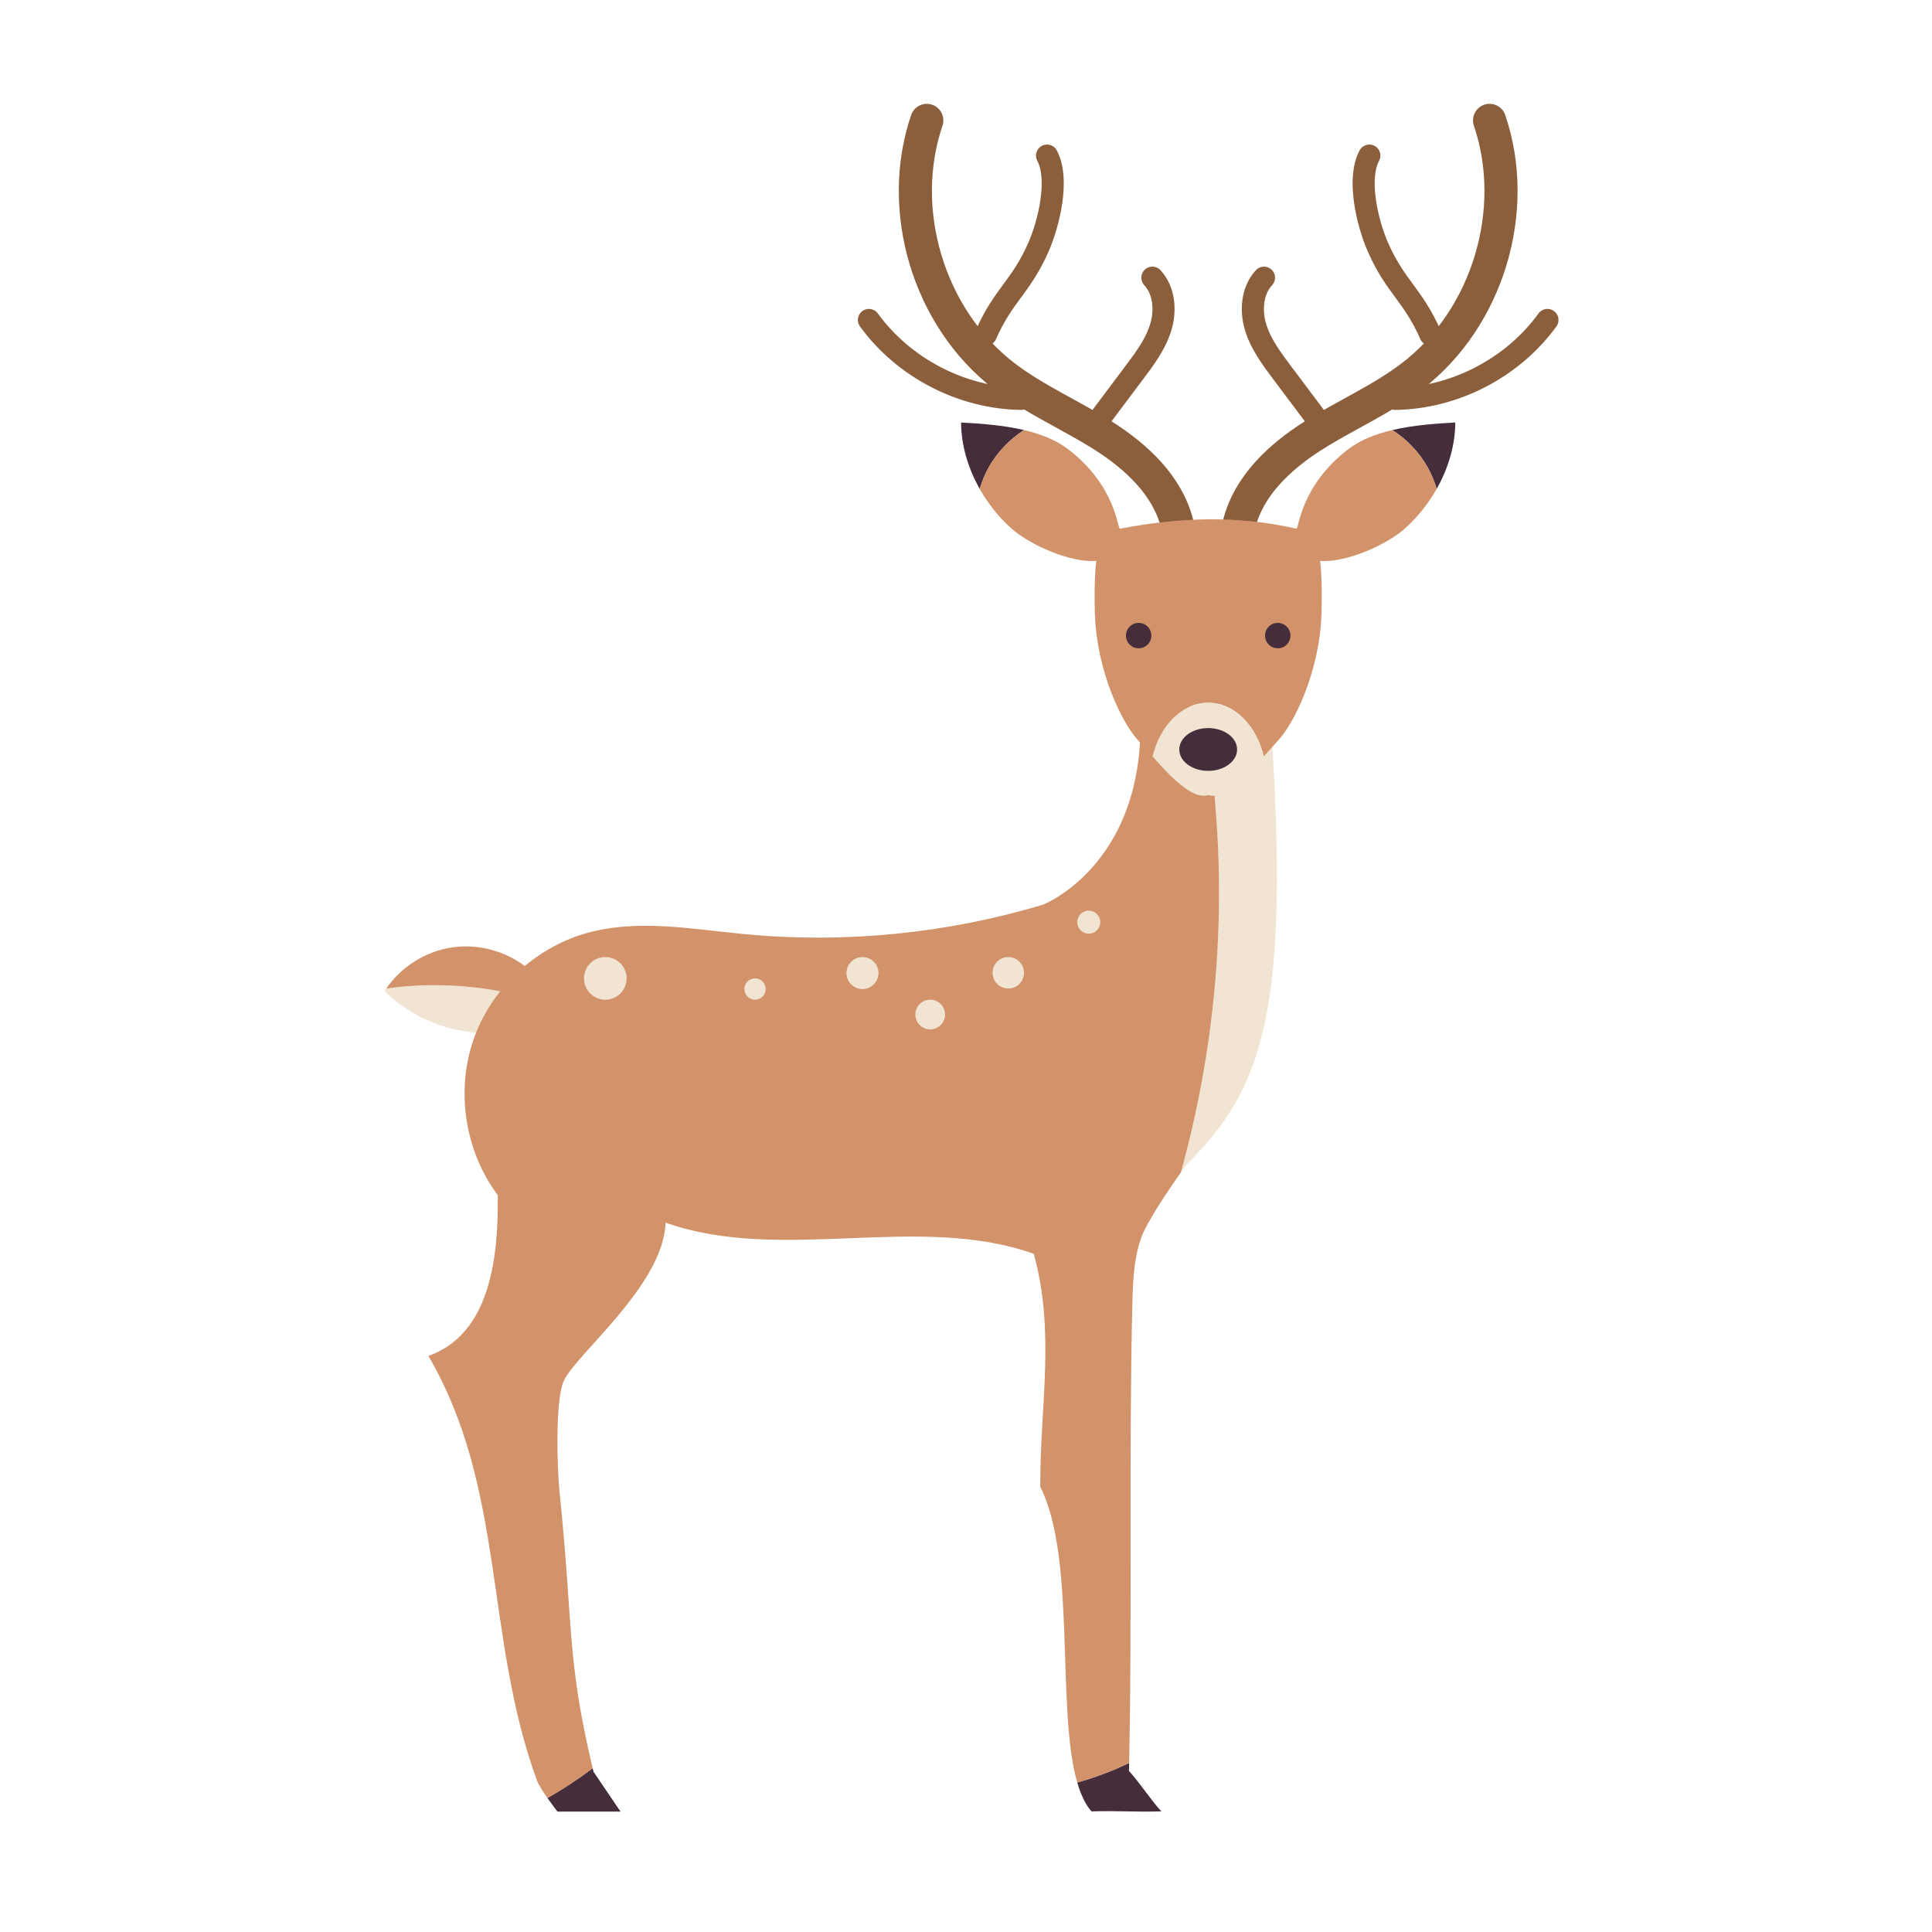<?xml version="1.0" encoding="utf-8"?>
<!-- Generator: Adobe Illustrator 16.0.0, SVG Export Plug-In . SVG Version: 6.00 Build 0)  -->
<!DOCTYPE svg PUBLIC "-//W3C//DTD SVG 1.1//EN" "http://www.w3.org/Graphics/SVG/1.1/DTD/svg11.dtd">
<svg version="1.1" id="Layer_1" xmlns="http://www.w3.org/2000/svg" xmlns:xlink="http://www.w3.org/1999/xlink" x="0px" y="0px"
	 width="350px" height="350px" viewBox="0 0 350 350" enable-background="new 0 0 350 350" xml:space="preserve">
<g>
	<path fill="#F1E4D3" d="M220.344,148.062c1.584,21.6-0.623,43.463-6.416,64.33c0.617-0.873,1.014-1.416,1.014-1.416
		c13.917-13.804,18.803-27.77,15.278-80.195l-9.207-1.713c-0.334,1.055-0.597,2.133-0.779,3.211
		C219.354,137.48,219.958,142.801,220.344,148.062z"/>
	<g>
		<path fill="#F1E4D3" d="M69.98,179.079c-0.106,0.154-0.215,0.308-0.316,0.466c4.107,4.033,9.561,6.674,15.273,7.394
			c3.131,0.394,5.975-0.07,8.22-2.287c1.069-1.057,1.891-2.437,2.4-3.922C87.263,178.451,78.5,177.893,69.98,179.079z"/>
		<path fill="#D2936A" d="M95.557,180.729c0.559-1.634,0.736-3.395,0.397-5.013c-3.799-3.282-9.051-4.814-14.019-4.092
			c-4.783,0.696-9.216,3.476-11.955,7.455C78.5,177.893,87.263,178.451,95.557,180.729z"/>
	</g>
	<g>
		<path fill="#452D3B" d="M100.985,328.188h11.428l-4.895-7.227c-0.052-0.215-0.099-0.418-0.149-0.629
			c-2.613,1.97-5.352,3.772-8.19,5.401C100.096,327.041,100.985,328.188,100.985,328.188z"/>
		<path fill="#452D3B" d="M197.73,328.149c4.762-0.146,7.896,0.144,12.657-0.003c-1.953-2.12-3.907-5.198-5.86-7.317
			c0.011-0.483,0.015-0.969,0.024-1.452c-3.018,1.458-6.167,2.641-9.398,3.536C195.785,325.079,196.613,326.876,197.73,328.149z"/>
		<path fill="#D2936A" d="M220.233,132.279c0.183-1.079,0.445-2.156,0.779-3.211l-14.606-2.716
			c2.461,29.794-17.441,37.531-17.441,37.531c-17.481,5.252-35.985,7.076-54.154,5.336c-9.564-0.915-19.389-2.784-28.631-0.157
			c-9.436,2.682-17.347,10.22-20.483,19.515c-3.135,9.294-1.407,20.084,4.476,27.934c0.151,11.732-1.516,25.177-12.563,29.134
			c14.078,24.114,10.09,50.74,19.686,76.963c0.268,0.731,1.085,1.989,1.883,3.127c2.838-1.629,5.577-3.432,8.19-5.401
			c-4.751-19.932-3.504-26.031-6.013-50.15c-0.401-3.854-0.831-16.503,0.778-20.028c2.215-4.855,18.105-17.396,18.44-28.663
			c21.032,7.452,45.672-1.807,66.704,5.645c3.942,14.389,1.122,27.285,1.173,42.203c6.557,12.947,2.854,40.373,6.702,53.574
			c3.231-0.896,6.381-2.078,9.398-3.536c0.581-27.398-0.057-55.079,0.567-82.467c0.095-4.174,0.202-8.418,1.508-12.383
			c0.997-3.025,5.312-9.321,7.301-12.136c5.793-20.867,8-42.73,6.416-64.33C219.958,142.801,219.354,137.48,220.233,132.279z"/>
	</g>
	<g>
		<g>
			<path fill="none" stroke="#8B5E3C" stroke-width="6" stroke-linecap="round" stroke-linejoin="round" stroke-miterlimit="10" d="
				M213.205,94.719c-1.777-6.803-7.339-11.974-13.271-15.75s-12.487-6.579-18.059-10.868c-13.631-10.496-19.521-30.004-13.975-46.29
				"/>
			<path fill="none" stroke="#8B5E3C" stroke-width="4" stroke-linecap="round" stroke-linejoin="round" stroke-miterlimit="10" d="
				M157.413,57.963c6.307,8.694,16.85,14.157,27.59,14.294"/>
			<path fill="none" stroke="#8B5E3C" stroke-width="4" stroke-linecap="round" stroke-linejoin="round" stroke-miterlimit="10" d="
				M178.613,60.613c3.166-7.189,6.333-8.624,9.499-15.812c1.927-4.376,3.841-12.405,1.568-16.612"/>
			<path fill="none" stroke="#8B5E3C" stroke-width="4" stroke-linecap="round" stroke-linejoin="round" stroke-miterlimit="10" d="
				M199.327,75.711c2.06-2.745,4.119-5.489,6.179-8.233c1.907-2.542,3.852-5.153,4.777-8.194c0.926-3.041,0.646-6.649-1.518-8.978"
				/>
		</g>
		<g>
			<path fill="none" stroke="#8B5E3C" stroke-width="6" stroke-linecap="round" stroke-linejoin="round" stroke-miterlimit="10" d="
				M224.544,94.719c1.777-6.803,7.34-11.974,13.271-15.75c5.932-3.776,12.487-6.579,18.059-10.868
				c13.631-10.496,19.521-30.004,13.976-46.29"/>
			<path fill="none" stroke="#8B5E3C" stroke-width="4" stroke-linecap="round" stroke-linejoin="round" stroke-miterlimit="10" d="
				M280.336,57.963c-6.306,8.694-16.85,14.157-27.59,14.294"/>
			<path fill="none" stroke="#8B5E3C" stroke-width="4" stroke-linecap="round" stroke-linejoin="round" stroke-miterlimit="10" d="
				M259.136,60.613c-3.166-7.189-6.332-8.624-9.498-15.812c-1.929-4.376-3.842-12.405-1.569-16.612"/>
			<path fill="none" stroke="#8B5E3C" stroke-width="4" stroke-linecap="round" stroke-linejoin="round" stroke-miterlimit="10" d="
				M238.422,75.711c-2.06-2.745-4.118-5.489-6.179-8.233c-1.907-2.542-3.851-5.153-4.777-8.194
				c-0.926-3.041-0.646-6.649,1.519-8.978"/>
		</g>
	</g>
	<g>
		<path fill="#452D3B" d="M252.239,77.908c2.622,1.696,4.849,4.01,6.383,6.731c0.7,1.242,1.237,2.568,1.644,3.934
			c2.166-3.836,3.371-8.053,3.371-12.032C260.1,76.734,256.023,77.019,252.239,77.908z"/>
		<path fill="#452D3B" d="M185.51,77.908c-3.783-0.889-7.86-1.173-11.397-1.367c0,3.979,1.206,8.195,3.372,12.032
			c0.405-1.366,0.942-2.691,1.644-3.934C180.662,81.917,182.888,79.604,185.51,77.908z"/>
		<path fill="#D2936A" d="M252.239,77.908c-2.947,0.692-5.717,1.75-7.916,3.418c-8.803,6.68-9.001,14.564-9.474,14.455
			c-10.707-2.483-21.357-2.046-31.949,0c-0.478,0.092-0.672-7.775-9.476-14.455c-2.198-1.668-4.968-2.726-7.915-3.418
			c-2.622,1.696-4.848,4.01-6.382,6.731c-0.701,1.242-1.238,2.568-1.644,3.934c1.49,2.642,3.433,5.105,5.766,7.181
			c3.432,3.053,10.775,6.23,15.353,5.859c0,0-0.45,2.984-0.259,9.49c0.311,10.575,5.012,20.13,8.037,23.241
			c0.652,0.672,1.485,1.636,2.424,2.699c1.329-5.637,5.334-9.733,10.07-9.733s8.741,4.096,10.07,9.733
			c0.938-1.063,1.771-2.027,2.423-2.699c3.026-3.111,7.726-12.667,8.037-23.241c0.191-6.506-0.259-9.49-0.259-9.49
			c4.578,0.371,11.922-2.806,15.353-5.859c2.333-2.076,4.275-4.54,5.767-7.181c-0.406-1.366-0.943-2.691-1.644-3.934
			C257.088,81.917,254.861,79.604,252.239,77.908z"/>
	</g>
	<g>
		<circle fill="#452D3B" cx="231.473" cy="115.144" r="2.302"/>
		<circle fill="#452D3B" cx="206.276" cy="115.144" r="2.302"/>
	</g>
	<path fill="#F1E4D3" d="M218.875,127.311c-4.735,0-8.741,4.096-10.07,9.733c3.035,3.439,7.191,7.928,10.07,6.987
		c2.879,0.94,7.035-3.548,10.07-6.987C227.616,131.407,223.611,127.311,218.875,127.311z"/>
	<ellipse fill="#452D3B" cx="218.874" cy="135.775" rx="5.237" ry="3.877"/>
	<g>
		<circle fill="#F1E4D3" cx="109.659" cy="177.243" r="3.862"/>
		<circle fill="#F1E4D3" cx="136.781" cy="179.175" r="1.931"/>
		<circle fill="#F1E4D3" cx="156.245" cy="176.278" r="2.897"/>
		<circle fill="#F1E4D3" cx="168.518" cy="183.796" r="2.69"/>
		<circle fill="#F1E4D3" cx="182.661" cy="176.23" r="2.849"/>
		<circle fill="#F1E4D3" cx="197.24" cy="167.058" r="2.087"/>
	</g>
</g>
</svg>
